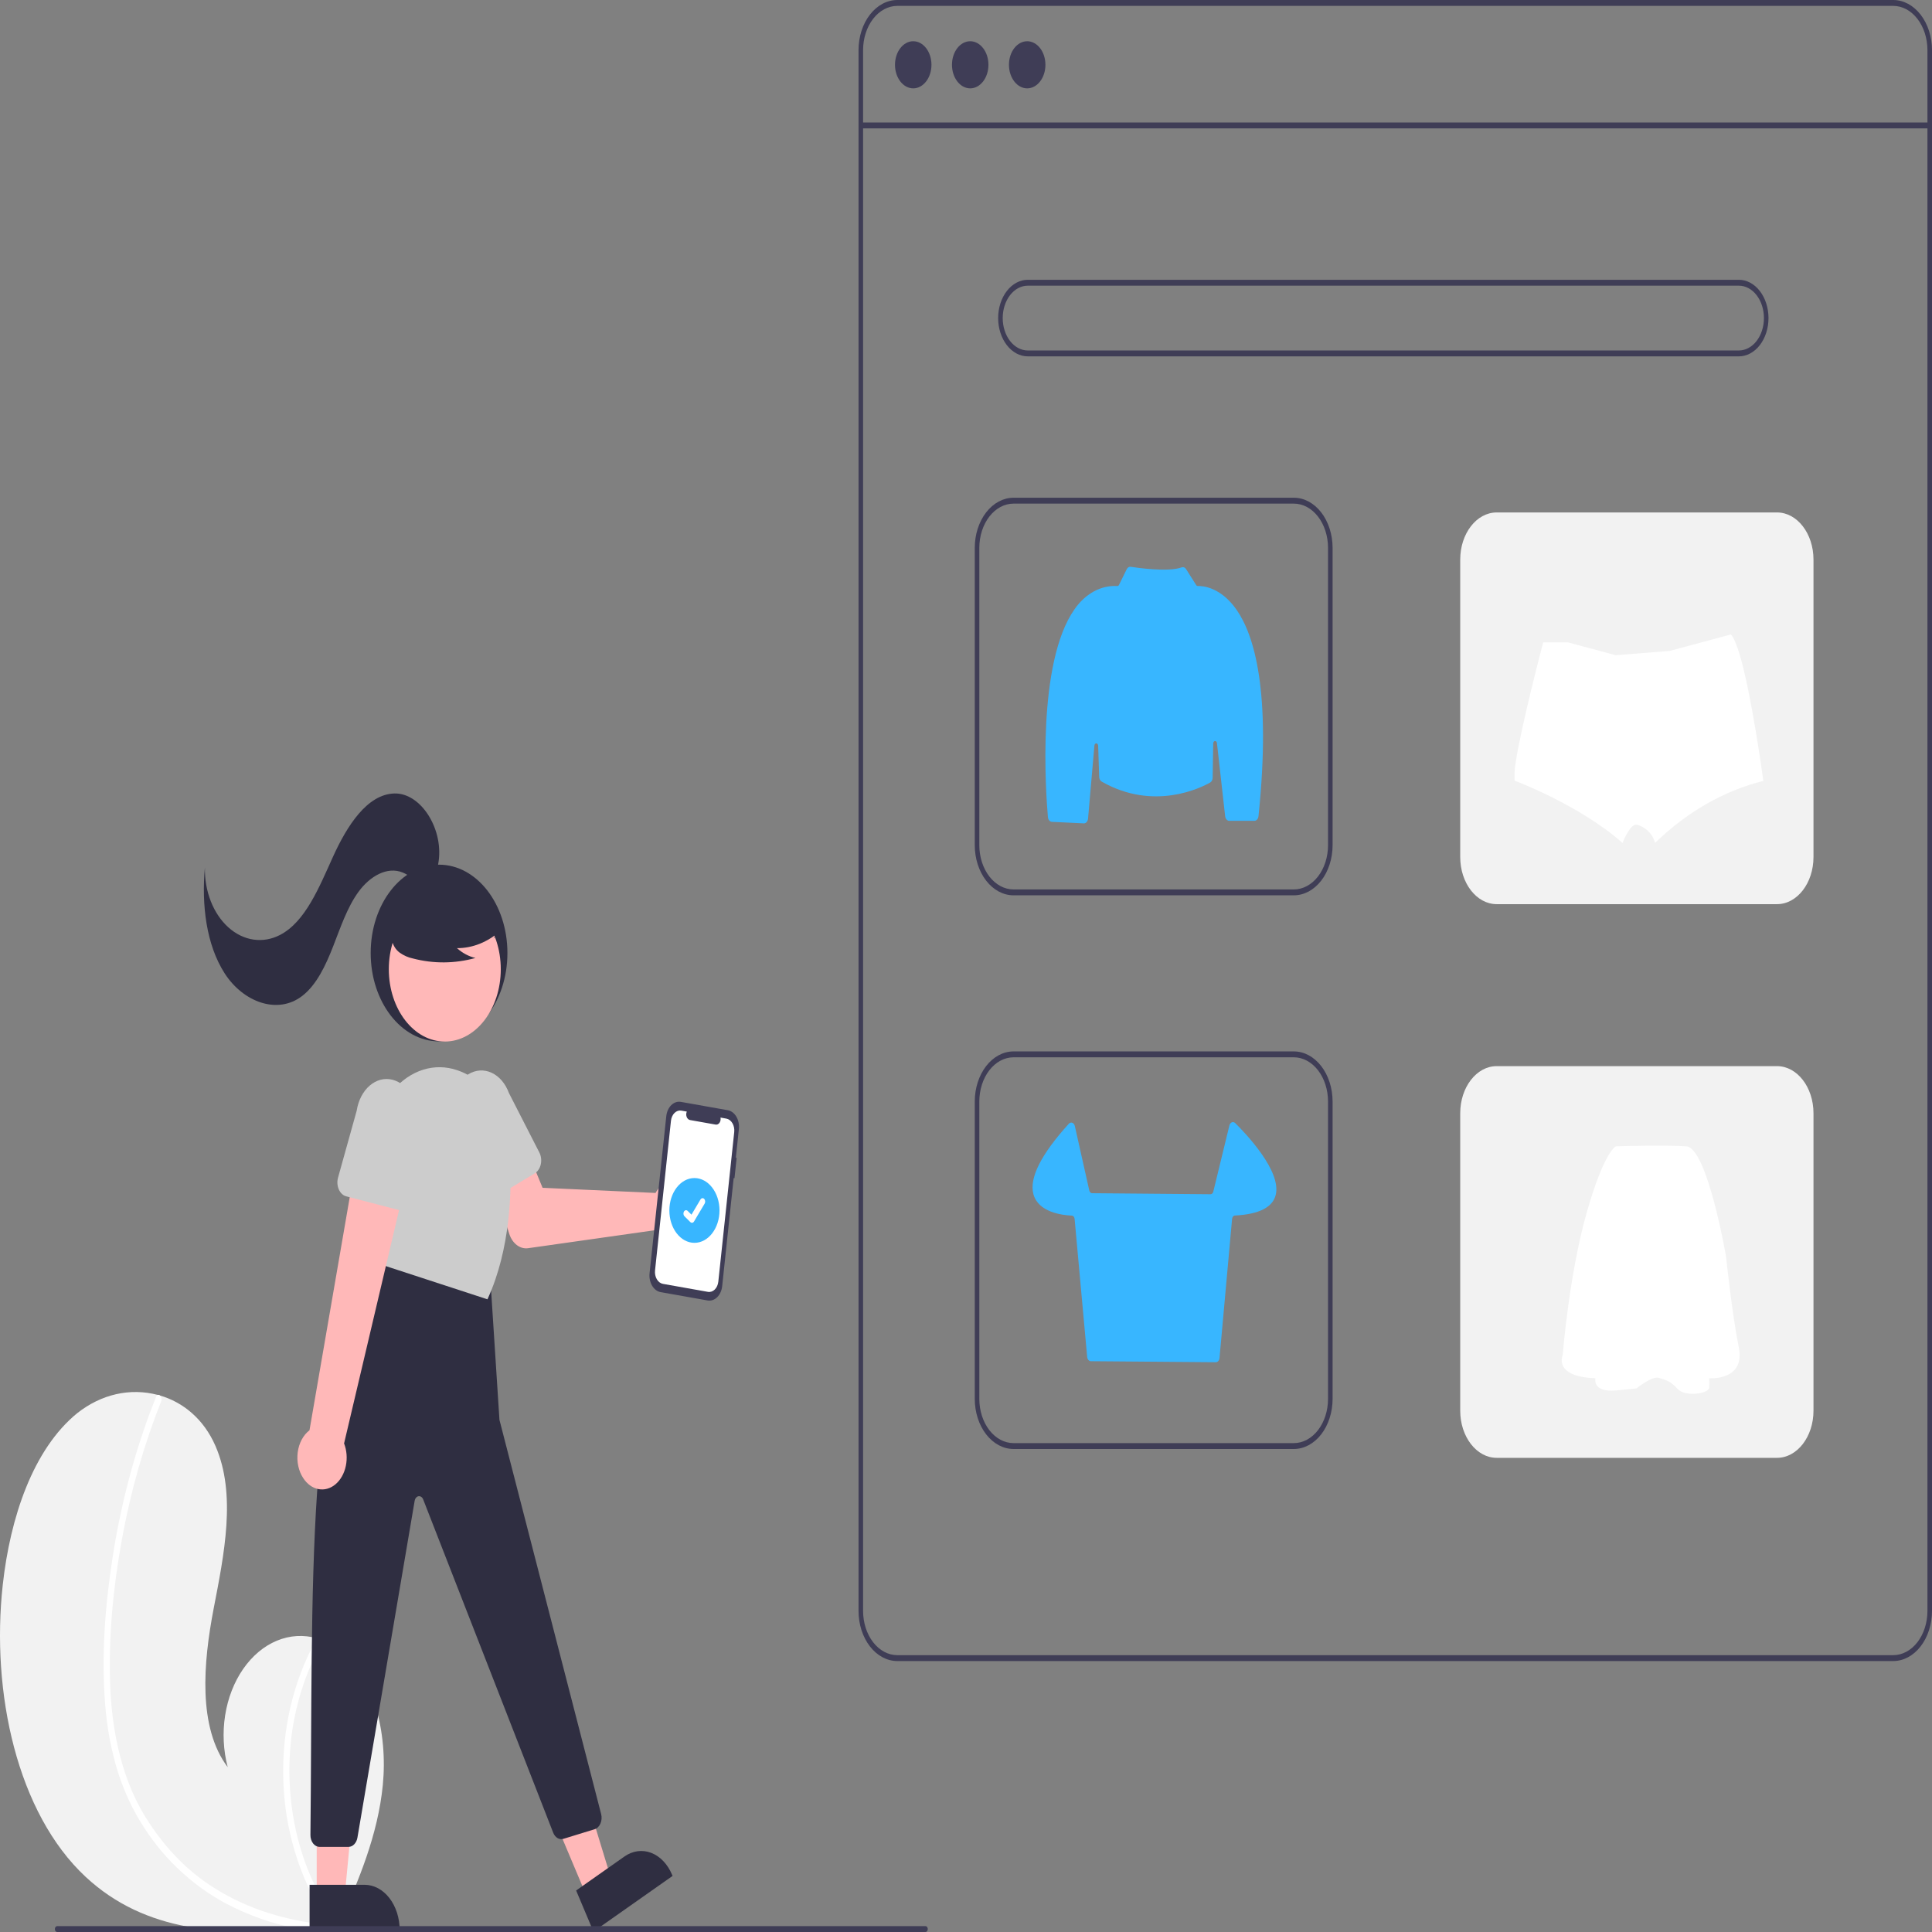 <svg width="315" height="315" viewBox="0 0 315 315" fill="none" xmlns="http://www.w3.org/2000/svg">
<rect x="0" y="0" width="315" height="315" fill="#808080" stroke="none"/>
<g clip-path="url(#clip0_103_15769)">
<path d="M13.97 306.015C23.788 315.155 36.512 315.614 48.812 314.491C50.529 314.335 52.234 314.151 53.924 313.953C53.934 313.949 53.947 313.951 53.958 313.947C54.039 313.937 54.12 313.927 54.198 313.921C54.547 313.879 54.895 313.837 55.241 313.795L55.159 313.996L54.903 314.62C54.995 314.411 55.087 314.207 55.179 313.998C55.206 313.935 55.237 313.872 55.264 313.81C58.45 306.645 61.61 299.217 62.416 291.036C63.249 282.544 60.907 272.928 55.124 268.755C54.365 268.209 53.562 267.774 52.729 267.459C52.383 267.323 52.032 267.213 51.678 267.115C49.509 266.493 47.251 266.628 45.135 267.507C43.02 268.387 41.124 269.978 39.643 272.118C38.161 274.258 37.148 276.869 36.706 279.683C36.264 282.497 36.411 285.412 37.13 288.129C32.227 281.631 33.141 271.091 34.833 262.282C36.528 253.473 38.579 243.671 35.132 235.758C33.216 231.354 29.847 228.622 26.065 227.521C25.949 227.489 25.833 227.457 25.717 227.429C21.211 226.249 16.527 227.31 12.601 230.398C5.37 236.286 1.656 247.45 0.451 258.385C-1.491 275.983 2.807 295.622 13.97 306.015Z" fill="#F2F2F2"/>
<path d="M17.14 277.806C17.425 281.687 18.146 285.494 19.282 289.107C20.328 292.304 21.738 295.28 23.466 297.938C26.995 303.424 31.661 307.548 36.728 310.296C40.603 312.347 44.663 313.756 48.812 314.491C50.529 314.335 52.234 314.151 53.924 313.953C53.934 313.949 53.947 313.951 53.958 313.947C54.039 313.937 54.12 313.927 54.198 313.921C54.547 313.879 54.895 313.837 55.241 313.794L55.159 313.996L54.903 314.62C54.995 314.411 55.087 314.206 55.179 313.997C55.206 313.935 55.237 313.872 55.264 313.81C52.154 309.805 49.831 304.896 48.492 299.494C47.153 294.091 46.835 288.353 47.565 282.759C48.329 277.204 50.099 271.962 52.729 267.458C52.383 267.323 52.032 267.212 51.678 267.115C50.678 268.881 49.801 270.757 49.058 272.723C46.389 279.732 45.538 287.666 46.629 295.349C47.645 302.302 50.174 308.736 53.92 313.896C53.592 313.866 53.261 313.831 52.937 313.793C46.797 313.121 40.67 311.416 35.102 307.922C30.342 305.008 26.21 300.627 23.069 295.164C19.696 289.153 18.21 281.924 17.955 274.576C17.684 266.71 18.474 258.705 19.863 251.055C21.282 243.213 23.438 235.624 26.283 228.458C26.347 228.296 26.36 228.108 26.319 227.933C26.278 227.759 26.188 227.611 26.065 227.521C25.963 227.432 25.838 227.399 25.717 227.429C25.658 227.449 25.603 227.486 25.556 227.537C25.51 227.589 25.473 227.653 25.448 227.726C25.097 228.611 24.753 229.497 24.422 230.393C21.662 237.853 19.63 245.728 18.373 253.836C17.152 261.658 16.501 269.841 17.14 277.806Z" fill="white"/>
<path d="M308.683 270.823H146.295C144.62 270.821 143.014 269.96 141.83 268.43C140.646 266.899 139.98 264.824 139.978 262.66V8.163C139.98 5.999 140.646 3.924 141.83 2.394C143.014 0.863 144.62 0.002 146.295 0H308.683C310.358 0.002 311.963 0.863 313.148 2.394C314.332 3.924 314.998 5.999 315 8.163V262.66C314.998 264.824 314.332 266.899 313.148 268.43C311.963 269.96 310.358 270.821 308.683 270.823ZM146.295 0.96C144.817 0.963 143.4 1.722 142.355 3.072C141.31 4.423 140.723 6.253 140.721 8.163V262.66C140.723 264.57 141.31 266.4 142.355 267.751C143.4 269.101 144.817 269.861 146.295 269.863H308.683C310.161 269.861 311.577 269.101 312.622 267.751C313.667 266.4 314.255 264.57 314.257 262.66V8.163C314.255 6.253 313.667 4.423 312.622 3.072C311.577 1.722 310.161 0.963 308.683 0.96H146.295Z" fill="#3F3D56"/>
<path d="M314.629 19.971H140.35V20.931H314.629V19.971Z" fill="#3F3D56"/>
<path d="M148.896 14.406C150.538 14.406 151.869 12.686 151.869 10.564C151.869 8.443 150.538 6.723 148.896 6.723C147.254 6.723 145.923 8.443 145.923 10.564C145.923 12.686 147.254 14.406 148.896 14.406Z" fill="#3F3D56"/>
<path d="M158.186 14.406C159.828 14.406 161.159 12.686 161.159 10.564C161.159 8.443 159.828 6.723 158.186 6.723C156.544 6.723 155.213 8.443 155.213 10.564C155.213 12.686 156.544 14.406 158.186 14.406Z" fill="#3F3D56"/>
<path d="M167.476 14.406C169.118 14.406 170.449 12.686 170.449 10.564C170.449 8.443 169.118 6.723 167.476 6.723C165.834 6.723 164.503 8.443 164.503 10.564C164.503 12.686 165.834 14.406 167.476 14.406Z" fill="#3F3D56"/>
<path d="M283.511 58.102H167.573C166.292 58.102 165.063 57.444 164.157 56.274C163.251 55.103 162.742 53.515 162.742 51.86C162.742 50.204 163.251 48.616 164.157 47.446C165.063 46.275 166.292 45.617 167.573 45.617H283.511C284.792 45.617 286.021 46.275 286.927 47.446C287.833 48.616 288.342 50.204 288.342 51.86C288.342 53.515 287.833 55.103 286.927 56.274C286.021 57.444 284.792 58.102 283.511 58.102ZM167.573 46.578C166.489 46.578 165.449 47.134 164.682 48.125C163.916 49.115 163.485 50.459 163.485 51.86C163.485 53.26 163.916 54.604 164.682 55.594C165.449 56.585 166.489 57.142 167.573 57.142H283.511C284.595 57.142 285.635 56.585 286.401 55.594C287.168 54.604 287.598 53.26 287.598 51.86C287.598 50.459 287.168 49.115 286.401 48.125C285.635 47.134 284.595 46.578 283.511 46.578H167.573Z" fill="#3F3D56"/>
<path d="M210.953 145.976H165.246C163.572 145.974 161.966 145.113 160.782 143.582C159.597 142.052 158.931 139.977 158.929 137.813V89.314C158.931 87.15 159.597 85.075 160.782 83.545C161.966 82.015 163.572 81.154 165.246 81.151H210.953C212.628 81.154 214.233 82.015 215.418 83.545C216.602 85.075 217.268 87.15 217.27 89.314V137.813C217.268 139.977 216.602 142.052 215.418 143.582C214.233 145.113 212.628 145.974 210.953 145.976ZM165.246 82.112C163.769 82.114 162.352 82.873 161.307 84.224C160.262 85.574 159.674 87.405 159.672 89.314V137.813C159.674 139.723 160.262 141.553 161.307 142.904C162.352 144.254 163.769 145.014 165.246 145.016H210.953C212.431 145.014 213.847 144.254 214.892 142.904C215.937 141.553 216.525 139.723 216.527 137.813V89.314C216.525 87.405 215.937 85.574 214.892 84.224C213.847 82.873 212.431 82.114 210.953 82.112H165.246Z" fill="#3F3D56"/>
<path d="M289.731 83.552H244.025C240.741 83.552 238.079 86.992 238.079 91.235V139.733C238.079 143.976 240.741 147.416 244.025 147.416H289.731C293.015 147.416 295.677 143.976 295.677 139.733V91.235C295.677 86.992 293.015 83.552 289.731 83.552Z" fill="#F2F2F2"/>
<path d="M210.953 236.25H165.246C163.572 236.248 161.966 235.387 160.782 233.857C159.597 232.327 158.931 230.252 158.929 228.087V179.589C158.931 177.425 159.597 175.35 160.782 173.819C161.966 172.289 163.572 171.428 165.246 171.426H210.953C212.628 171.428 214.233 172.289 215.418 173.819C216.602 175.35 217.268 177.425 217.27 179.589V228.087C217.268 230.252 216.602 232.327 215.418 233.857C214.233 235.387 212.628 236.248 210.953 236.25ZM165.246 172.386C163.769 172.388 162.352 173.148 161.307 174.498C160.262 175.848 159.674 177.679 159.672 179.589V228.087C159.674 229.997 160.262 231.828 161.307 233.178C162.352 234.528 163.769 235.288 165.246 235.29H210.953C212.431 235.288 213.847 234.528 214.892 233.178C215.937 231.828 216.525 229.997 216.527 228.087V179.589C216.525 177.679 215.937 175.848 214.892 174.498C213.847 173.148 212.431 172.388 210.953 172.386H165.246Z" fill="#3F3D56"/>
<path d="M289.731 173.826H244.025C240.741 173.826 238.079 177.266 238.079 181.509V230.008C238.079 234.251 240.741 237.691 244.025 237.691H289.731C293.015 237.691 295.677 234.251 295.677 230.008V181.509C295.677 177.266 293.015 173.826 289.731 173.826Z" fill="#F2F2F2"/>
<path d="M176.726 134.246C176.717 134.246 176.709 134.246 176.701 134.245L171.502 133.997C171.34 133.99 171.185 133.908 171.066 133.766C170.947 133.624 170.872 133.43 170.855 133.222C170.497 129.097 169.024 108.074 175.193 99.337C176.066 98.075 177.146 97.081 178.353 96.425C179.561 95.77 180.866 95.47 182.175 95.547C182.228 95.552 182.281 95.537 182.328 95.505C182.375 95.473 182.415 95.425 182.443 95.367L183.701 92.811C183.77 92.673 183.867 92.562 183.983 92.491C184.098 92.421 184.226 92.393 184.352 92.412C185.361 92.57 190.505 93.313 192.667 92.504C192.795 92.456 192.931 92.457 193.058 92.507C193.185 92.558 193.298 92.655 193.382 92.788L195.035 95.398C195.063 95.446 195.1 95.483 195.142 95.508C195.184 95.534 195.23 95.545 195.276 95.543C196.117 95.521 199.064 95.731 201.643 99.46C204.436 103.496 207.319 112.605 205.19 133.07C205.167 133.281 205.087 133.473 204.964 133.613C204.84 133.753 204.682 133.83 204.517 133.831H200.423C200.26 133.83 200.103 133.754 199.981 133.617C199.858 133.479 199.777 133.29 199.753 133.082L198.415 121.156C198.404 121.058 198.365 120.969 198.306 120.906C198.246 120.844 198.171 120.813 198.094 120.819C198.018 120.825 197.946 120.868 197.893 120.939C197.839 121.011 197.809 121.105 197.807 121.204L197.715 126.804C197.712 126.97 197.673 127.131 197.602 127.27C197.531 127.408 197.43 127.517 197.313 127.585C195.853 128.414 188.141 132.304 179.617 127.432C179.501 127.365 179.403 127.258 179.332 127.123C179.261 126.988 179.22 126.83 179.214 126.667L179.047 121.58C179.043 121.48 179.011 121.386 178.957 121.316C178.902 121.246 178.829 121.205 178.752 121.202C178.675 121.198 178.6 121.233 178.542 121.297C178.484 121.362 178.447 121.453 178.438 121.552L177.399 133.469C177.379 133.682 177.3 133.879 177.176 134.022C177.052 134.166 176.892 134.245 176.726 134.246Z" fill="#38B6FF"/>
<path d="M198.232 222.103H198.228L177.856 221.936C177.708 221.935 177.566 221.864 177.455 221.736C177.345 221.608 177.274 221.433 177.257 221.243L175.208 198.735C175.195 198.59 175.142 198.456 175.059 198.357C174.976 198.258 174.868 198.201 174.755 198.197C173.138 198.128 169.29 197.652 168.493 194.709C167.783 192.088 169.725 188.222 174.266 183.218C174.343 183.132 174.435 183.073 174.535 183.046C174.634 183.019 174.737 183.024 174.835 183.062C174.932 183.099 175.021 183.168 175.093 183.261C175.164 183.354 175.217 183.469 175.245 183.595L177.602 194.104C177.631 194.23 177.69 194.341 177.771 194.42C177.853 194.499 177.951 194.543 178.053 194.544L197.368 194.712C197.469 194.713 197.568 194.672 197.65 194.595C197.732 194.518 197.792 194.409 197.822 194.284L200.445 183.5C200.474 183.38 200.525 183.27 200.594 183.181C200.663 183.092 200.748 183.025 200.841 182.987C200.934 182.949 201.032 182.94 201.129 182.962C201.225 182.983 201.315 183.035 201.393 183.111C203.183 184.878 208.948 190.942 207.999 194.82C207.502 196.851 205.261 197.984 201.336 198.185C201.224 198.19 201.116 198.248 201.033 198.347C200.951 198.445 200.898 198.579 200.885 198.724L198.835 221.409C198.818 221.6 198.747 221.777 198.636 221.905C198.524 222.033 198.381 222.103 198.232 222.103Z" fill="#38B6FF"/>
<path d="M287.502 127.322C281.1 128.914 275.064 132.369 269.849 137.424C269.585 136.517 269.088 135.755 268.441 135.264C268 134.91 267.518 134.649 267.013 134.489C266.554 134.337 266.113 134.698 265.707 135.218C265.241 135.884 264.85 136.632 264.546 137.44C257.55 131.235 246.938 127.275 246.938 127.275V126.034C246.947 125.742 246.97 125.45 247.007 125.162C247.043 124.828 247.088 124.534 247.145 124.173C248.046 118.255 251.605 104.732 251.605 104.732H255.63L263.433 106.826L272.211 106.132L281.052 103.755L282.199 103.444C284.11 105.383 286.28 118.957 287.133 124.735C287.241 125.468 287.325 126.073 287.388 126.519C287.463 127.023 287.502 127.322 287.502 127.322Z" fill="white"/>
<path d="M263.488 186.896C263.488 186.896 261.618 187.5 258.719 197.647C255.82 207.794 254.793 220.904 254.793 220.904C254.793 220.904 253.163 224.471 260.121 224.71C260.121 224.71 259.562 227.066 263.488 226.704C267.414 226.342 266.849 226.346 266.849 226.346C266.849 226.346 269.373 224.292 270.495 224.654C271.617 225.015 272.318 225.138 273.533 226.465C274.747 227.793 278.63 227.252 278.676 226.227C278.707 225.723 278.707 225.217 278.676 224.713C278.676 224.713 284.613 225.198 283.491 219.64C282.369 214.082 281.434 204.96 281.434 204.96C281.434 204.96 278.396 187.142 274.935 186.9C271.473 186.657 263.488 186.896 263.488 186.896Z" fill="white"/>
<path d="M71.584 169.79C77.741 169.79 82.732 163.341 82.732 155.385C82.732 147.429 77.741 140.979 71.584 140.979C65.428 140.979 60.437 147.429 60.437 155.385C60.437 163.341 65.428 169.79 71.584 169.79Z" fill="#2F2E41"/>
<path d="M72.521 169.818C77.561 169.818 81.648 164.538 81.648 158.024C81.648 151.511 77.561 146.23 72.521 146.23C67.48 146.23 63.394 151.511 63.394 158.024C63.394 164.538 67.48 169.818 72.521 169.818Z" fill="#FFB8B8"/>
<path d="M107.28 193.896C107.135 194.085 107.001 194.288 106.881 194.503L88.464 193.662L86.358 188.558L79.98 191.659L83.029 201.164C83.276 201.932 83.708 202.576 84.262 202.999C84.816 203.423 85.461 203.602 86.1 203.512L106.941 200.555C107.425 201.365 108.089 201.965 108.843 202.276C109.598 202.587 110.408 202.593 111.166 202.295C111.923 201.996 112.593 201.406 113.085 200.604C113.577 199.802 113.868 198.825 113.92 197.804C113.972 196.783 113.782 195.765 113.376 194.886C112.969 194.008 112.365 193.31 111.644 192.886C110.924 192.462 110.12 192.331 109.34 192.512C108.56 192.692 107.842 193.175 107.28 193.896Z" fill="#FFB8B8"/>
<path d="M77.527 196.249C77.292 196.113 77.083 195.913 76.913 195.663C76.744 195.413 76.618 195.119 76.545 194.8L73.98 183.675C73.422 182.134 73.361 180.371 73.808 178.772C74.256 177.172 75.176 175.868 76.367 175.144C77.557 174.42 78.922 174.335 80.161 174.909C81.399 175.483 82.412 176.668 82.975 178.205L87.944 187.921C88.086 188.198 88.18 188.512 88.219 188.84C88.259 189.169 88.243 189.504 88.174 189.824C88.104 190.144 87.981 190.441 87.815 190.694C87.648 190.947 87.441 191.151 87.208 191.292L79.017 196.235C78.784 196.376 78.531 196.45 78.273 196.452C78.016 196.455 77.761 196.385 77.527 196.249Z" fill="#CCCCCC"/>
<path d="M95.666 309.203L99.667 306.388L93.17 285.105L87.265 289.26L95.666 309.203Z" fill="#FFB8B8"/>
<path d="M93.935 308.232L101.814 302.689C102.474 302.226 103.198 301.934 103.945 301.831C104.691 301.729 105.446 301.817 106.166 302.092C106.886 302.367 107.558 302.822 108.142 303.432C108.726 304.041 109.211 304.794 109.57 305.646L109.659 305.857L96.757 314.933L93.935 308.232Z" fill="#2F2E41"/>
<path d="M51.637 309.225H56.192L58.359 286.519L51.636 286.519L51.637 309.225Z" fill="#FFB8B8"/>
<path d="M50.475 307.304L59.446 307.304C60.197 307.304 60.941 307.495 61.635 307.866C62.328 308.237 62.959 308.782 63.49 309.468C64.021 310.154 64.442 310.968 64.729 311.865C65.016 312.761 65.164 313.722 65.164 314.692V314.932L50.475 314.933L50.475 307.304Z" fill="#2F2E41"/>
<path d="M79.945 208.446L81.432 231.495L98.012 295.77C98.077 296.023 98.101 296.29 98.082 296.556C98.063 296.821 98.001 297.078 97.901 297.311C97.8 297.544 97.664 297.747 97.5 297.908C97.335 298.069 97.147 298.184 96.946 298.246L91.865 299.809C91.539 299.909 91.197 299.865 90.894 299.683C90.59 299.5 90.344 299.191 90.193 298.805L68.996 244.471C68.927 244.294 68.817 244.149 68.681 244.056C68.546 243.963 68.391 243.926 68.239 243.951C68.087 243.976 67.944 244.061 67.831 244.195C67.718 244.328 67.639 244.504 67.606 244.698L58.278 299.612C58.205 300.04 58.021 300.423 57.757 300.697C57.493 300.972 57.165 301.121 56.826 301.121H52.098C51.901 301.122 51.706 301.071 51.525 300.973C51.343 300.875 51.178 300.731 51.04 300.55C50.902 300.369 50.793 300.154 50.72 299.918C50.646 299.682 50.61 299.429 50.613 299.175C51.046 261.098 49.617 217.71 60.994 210.847L62.852 204.604L79.945 208.446Z" fill="#2F2E41"/>
<path d="M62.317 206.239L60.401 191.268C60.084 188.813 60.25 186.294 60.885 183.944C61.519 181.594 62.601 179.488 64.031 177.82C65.429 176.168 67.126 174.998 68.966 174.417C70.806 173.836 72.729 173.863 74.559 174.495C74.668 174.532 74.776 174.571 74.885 174.611C77.136 175.444 79.136 177.149 80.613 179.498C82.09 181.846 82.974 184.723 83.145 187.742C83.51 194.243 83.183 203.676 79.548 211.688L79.478 211.844L62.317 206.239Z" fill="#CCCCCC"/>
<path d="M81.6 151.756C79.514 153.613 77.039 154.602 74.506 154.589C75.41 155.399 76.438 155.945 77.521 156.192C74.153 157.125 70.673 157.151 67.297 156.266C66.547 156.111 65.823 155.789 65.157 155.316C64.825 155.077 64.536 154.75 64.308 154.356C64.081 153.963 63.919 153.512 63.836 153.033C63.611 151.377 64.61 149.873 65.647 148.859C67.236 147.33 69.068 146.277 71.01 145.775C72.953 145.274 74.957 145.336 76.879 145.959C78.133 146.378 79.39 147.086 80.205 148.388C81.02 149.69 81.261 151.697 80.485 153.038L81.6 151.756Z" fill="#2F2E41"/>
<path d="M71.438 140.909C72.496 135.389 68.704 129.256 64.304 129.371C59.84 129.487 56.555 134.7 54.296 139.678C52.038 144.655 49.794 150.298 45.648 152.441C44.276 153.15 42.79 153.408 41.322 153.192C39.854 152.976 38.45 152.292 37.237 151.203C36.023 150.113 35.038 148.652 34.37 146.949C33.701 145.246 33.37 143.356 33.406 141.447C32.849 147.494 33.62 154.037 36.638 158.714C39.656 163.391 45.272 165.499 49.308 162.356C51.613 160.561 53.087 157.44 54.301 154.337C55.516 151.233 56.597 147.96 58.438 145.423C60.278 142.885 63.124 141.201 65.686 142.269C66.703 142.693 67.615 143.519 68.665 143.77C69.716 144.021 71.038 143.376 71.182 142.008L71.438 140.909Z" fill="#2F2E41"/>
<path d="M49.441 240.999C49.062 240.426 48.785 239.752 48.63 239.025C48.474 238.298 48.444 237.536 48.541 236.792C48.638 236.048 48.86 235.341 49.192 234.721C49.523 234.1 49.956 233.581 50.46 233.2L58.377 187.344L66.408 191.603L56.1 235.339C56.54 236.474 56.642 237.779 56.386 239.005C56.131 240.231 55.537 241.294 54.716 241.991C53.895 242.689 52.905 242.973 51.932 242.791C50.96 242.608 50.074 241.97 49.441 240.999Z" fill="#FFB8B8"/>
<path d="M55.24 193.922C55.113 193.632 55.037 193.311 55.015 192.98C54.993 192.649 55.028 192.315 55.115 192.003L58.159 181.081C58.418 179.413 59.178 177.947 60.273 177.003C61.368 176.059 62.707 175.714 63.998 176.044C65.289 176.375 66.426 177.353 67.16 178.765C67.894 180.177 68.164 181.907 67.912 183.576L67.449 195.207C67.436 195.539 67.368 195.863 67.249 196.158C67.13 196.453 66.963 196.711 66.76 196.915C66.557 197.119 66.322 197.264 66.072 197.34C65.821 197.416 65.561 197.421 65.309 197.356L56.446 195.053C56.194 194.988 55.956 194.853 55.747 194.658C55.539 194.462 55.366 194.211 55.24 193.922Z" fill="#CCCCCC"/>
<path d="M120.106 188.78L119.974 188.756L120.47 184.088C120.547 183.371 120.399 182.645 120.061 182.068C119.723 181.492 119.221 181.113 118.667 181.014L111.012 179.654C110.457 179.556 109.895 179.746 109.449 180.183C109.003 180.62 108.71 181.268 108.633 181.985L105.909 207.598C105.832 208.315 105.98 209.041 106.318 209.618C106.656 210.194 107.158 210.573 107.712 210.672L115.367 212.032C115.922 212.13 116.484 211.94 116.93 211.503C117.376 211.066 117.669 210.418 117.746 209.701L119.62 192.08L119.752 192.103L120.106 188.78Z" fill="#3F3D56"/>
<path d="M118.426 182.383L117.473 182.214C117.502 182.36 117.503 182.514 117.475 182.661C117.447 182.808 117.392 182.944 117.314 183.057C117.236 183.17 117.138 183.256 117.028 183.309C116.918 183.361 116.8 183.378 116.684 183.357L112.501 182.614C112.385 182.593 112.275 182.536 112.18 182.447C112.085 182.359 112.008 182.241 111.957 182.105C111.905 181.969 111.88 181.819 111.884 181.668C111.888 181.516 111.921 181.369 111.98 181.238L111.09 181.08C110.894 181.045 110.695 181.06 110.504 181.125C110.313 181.19 110.134 181.302 109.976 181.456C109.819 181.61 109.687 181.803 109.587 182.023C109.487 182.244 109.422 182.487 109.395 182.74L106.8 207.135C106.773 207.388 106.785 207.645 106.835 207.892C106.885 208.139 106.972 208.37 107.092 208.574C107.211 208.777 107.36 208.948 107.53 209.077C107.701 209.206 107.889 209.29 108.085 209.325L115.421 210.628C115.817 210.698 116.217 210.562 116.535 210.251C116.852 209.94 117.061 209.478 117.116 208.968L119.711 184.572C119.765 184.062 119.66 183.544 119.419 183.134C119.179 182.723 118.821 182.453 118.426 182.383Z" fill="white"/>
<path d="M113.223 202.637C115.48 202.637 117.31 200.272 117.31 197.355C117.31 194.438 115.48 192.073 113.223 192.073C110.965 192.073 109.135 194.438 109.135 197.355C109.135 200.272 110.965 202.637 113.223 202.637Z" fill="#38B6FF"/>
<path d="M112.818 199.37C112.726 199.37 112.636 199.332 112.563 199.26L112.558 199.256L111.597 198.305C111.553 198.261 111.515 198.207 111.487 198.144C111.459 198.081 111.44 198.012 111.433 197.94C111.426 197.868 111.429 197.795 111.444 197.725C111.458 197.655 111.483 197.589 111.517 197.531C111.551 197.474 111.594 197.425 111.643 197.389C111.691 197.353 111.745 197.329 111.801 197.32C111.856 197.31 111.913 197.315 111.967 197.334C112.021 197.353 112.072 197.386 112.117 197.43L112.739 198.046L114.209 195.568C114.243 195.511 114.286 195.463 114.334 195.427C114.383 195.39 114.436 195.367 114.492 195.357C114.548 195.348 114.604 195.353 114.658 195.371C114.712 195.39 114.763 195.422 114.808 195.466C114.897 195.555 114.956 195.687 114.971 195.832C114.986 195.977 114.955 196.124 114.887 196.24L113.157 199.154C113.117 199.222 113.066 199.276 113.007 199.313C112.948 199.351 112.883 199.37 112.818 199.37Z" fill="white"/>
<path d="M150.896 315H9.318C9.219 315 9.125 314.95 9.055 314.86C8.985 314.77 8.946 314.648 8.946 314.52C8.946 314.393 8.985 314.271 9.055 314.181C9.125 314.091 9.219 314.04 9.318 314.04H150.896C150.995 314.04 151.089 314.091 151.159 314.181C151.228 314.271 151.268 314.393 151.268 314.52C151.268 314.648 151.228 314.77 151.159 314.86C151.089 314.95 150.995 315 150.896 315Z" fill="#3F3D56"/>
</g>
<defs>
<clipPath id="clip0_103_15769">
<rect width="315" height="315" fill="white"/>
</clipPath>
</defs>
</svg>
